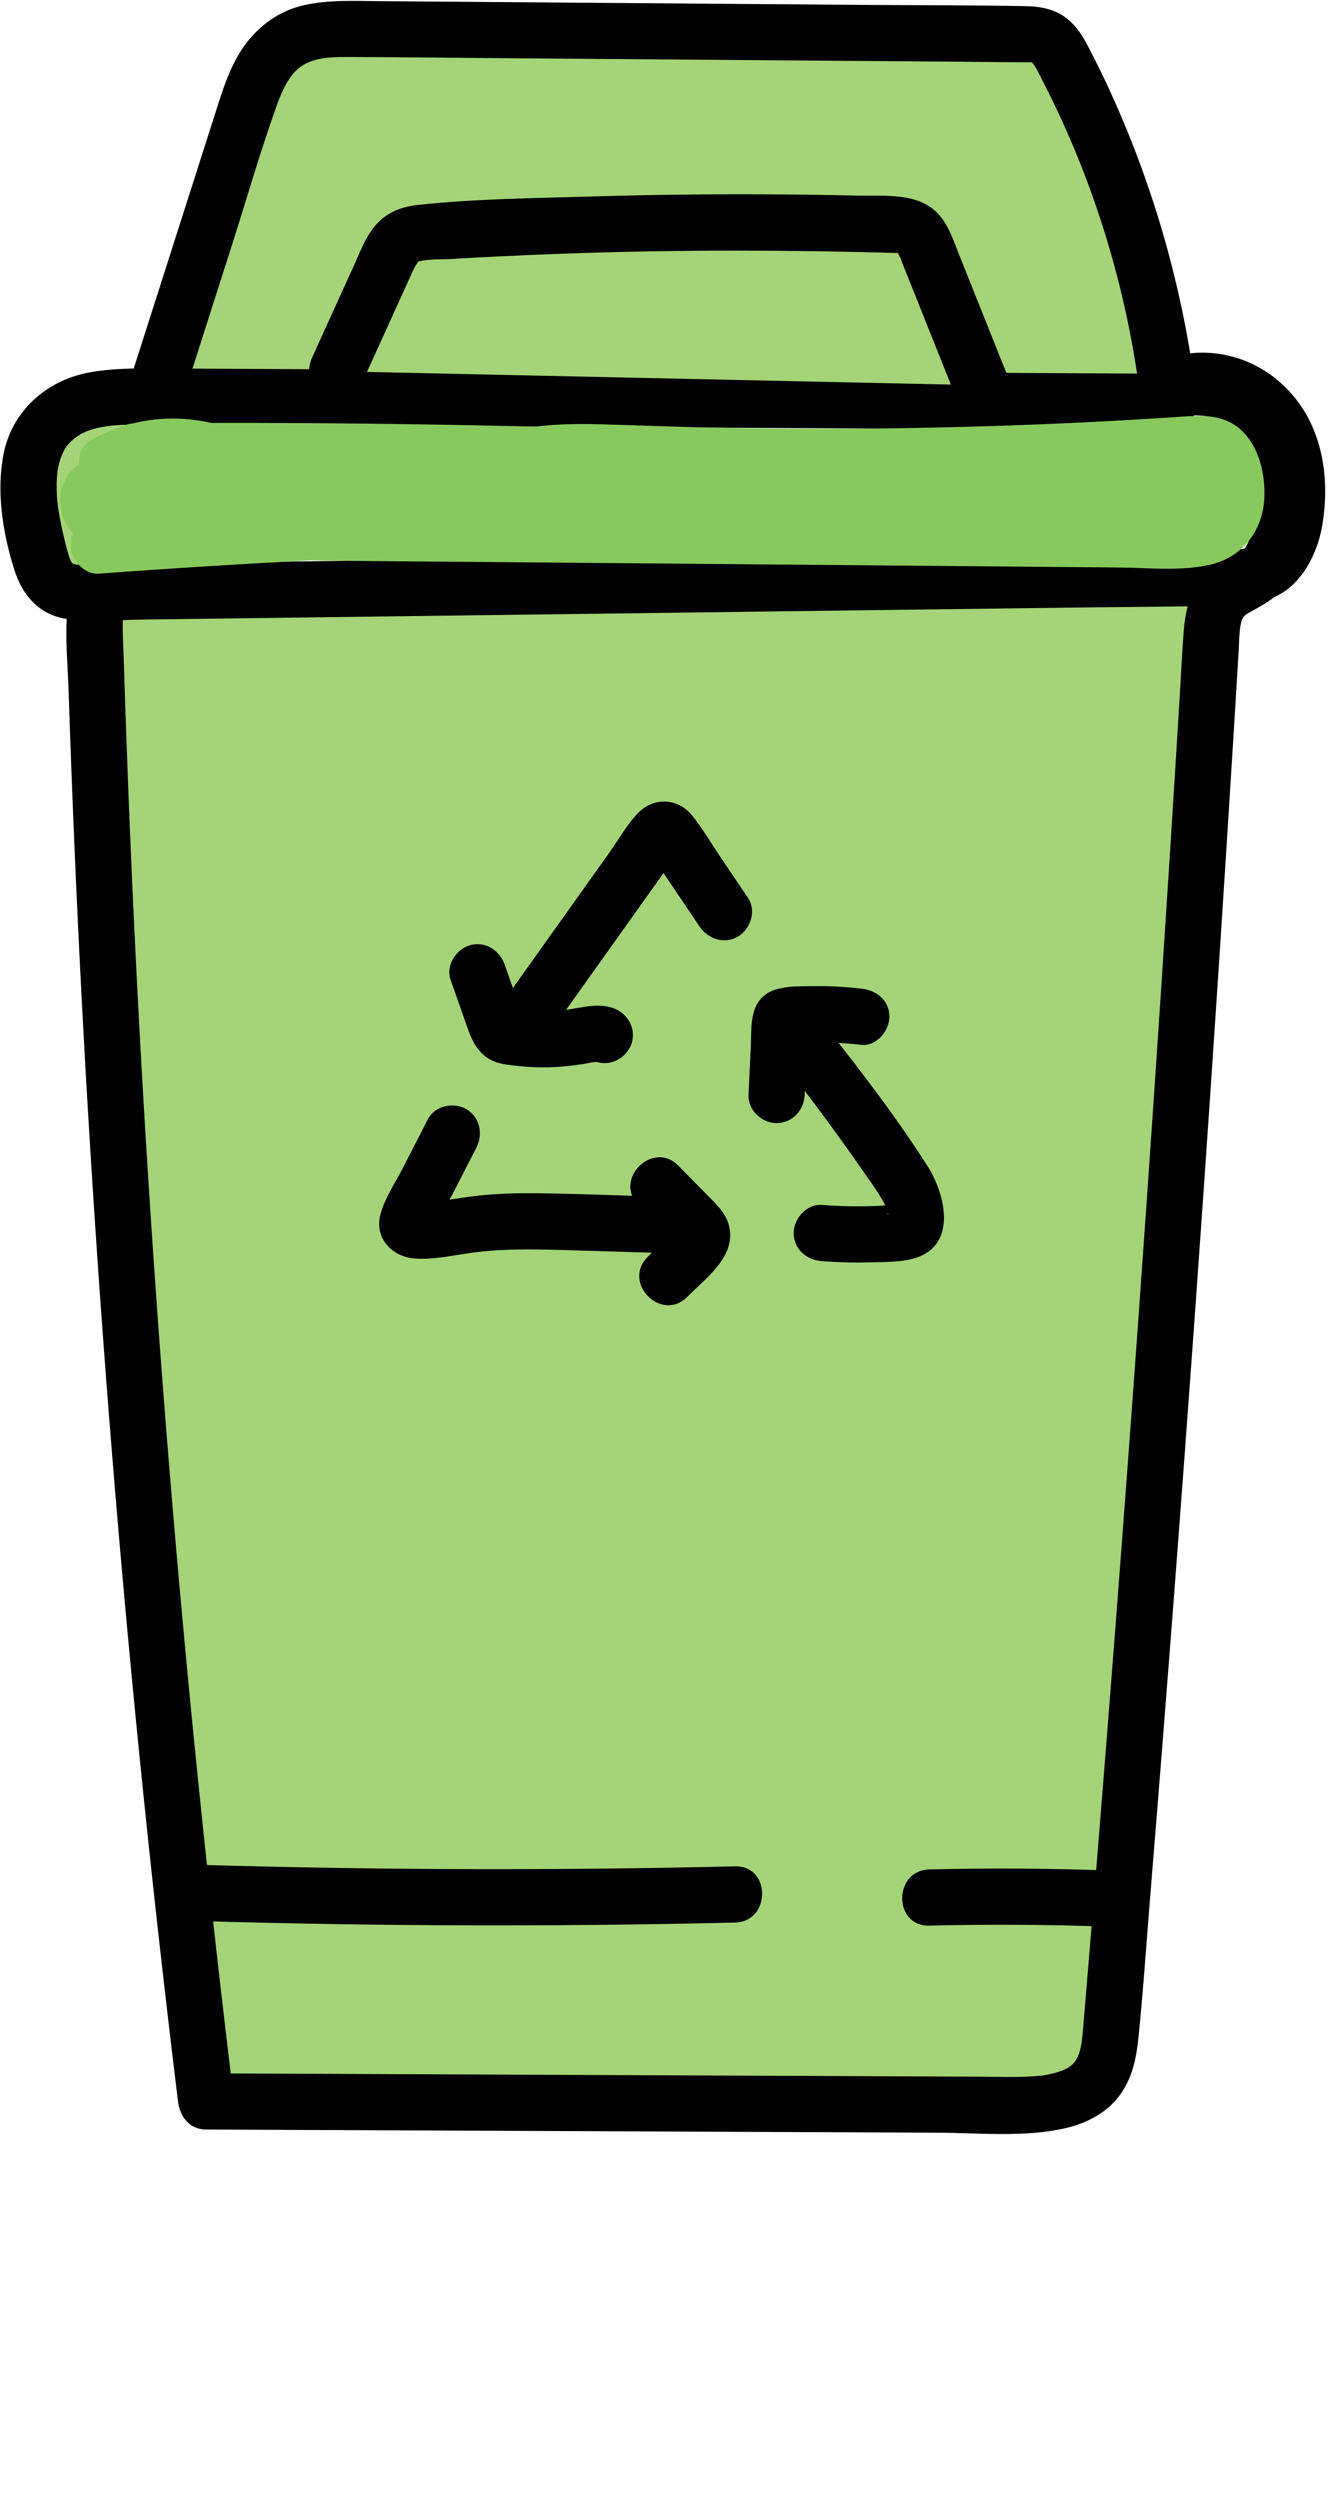 <svg width="396" height="745" viewBox="0 0 396 745" fill="none" xmlns="http://www.w3.org/2000/svg">
<path d="M47.266 114.043C55.822 87.277 64.378 60.517 72.933 33.75C75.493 25.744 78.515 17.114 85.563 12.531C91.566 8.632 99.184 8.558 106.34 8.618C172.717 9.128 239.094 9.643 305.471 10.153C307.589 10.166 309.793 10.206 311.682 11.164C314.141 12.417 315.602 14.983 316.882 17.422C333.585 49.2 344.385 84.074 348.566 119.725C246.86 119.189 145.153 118.66 43.44 118.124C33.732 118.07 23.018 118.385 15.849 124.938C5.458 134.431 8.097 151.141 11.575 164.783C12.506 168.441 13.652 172.414 16.747 174.571C19.441 176.447 22.971 176.474 26.254 176.434C139.579 174.973 252.896 173.513 366.221 172.059C369.517 172.019 372.921 171.952 375.942 170.638C381.992 168.012 384.974 161.124 386.14 154.632C388.311 142.539 385.631 129.018 376.753 120.522C367.876 112.033 352.258 110.506 343.447 119.068C356.037 110.707 375.728 117.239 380.813 131.47C382.864 137.212 382.756 143.47 382.529 149.56C382.227 157.553 381.256 166.585 374.911 171.463C371.527 174.062 366.964 175.127 364.264 178.431C361.805 181.439 361.47 185.593 361.236 189.466C352.908 328.056 342.925 466.545 331.28 604.901C330.891 609.51 330.436 614.328 327.95 618.234C322.758 626.388 311.388 627.225 301.719 627.178C221.621 626.83 141.522 626.488 61.43 626.14C43.534 480.354 32.452 333.731 28.224 186.913C28.09 182.33 28.626 176.655 32.854 174.88" fill="#A4D477"/>
<path d="M55.339 116.274C59.956 101.829 64.572 87.384 69.188 72.945C73.637 59.029 77.684 44.892 82.622 31.144C84.143 26.916 86.401 22.072 89.784 19.774C94.206 16.772 99.921 16.98 105.261 16.993C120.323 17.04 135.385 17.221 150.44 17.341C180.73 17.576 211.028 17.811 241.319 18.045C256.467 18.159 271.61 18.279 286.758 18.393C293.559 18.447 301.096 18.568 307.475 18.568C309.478 18.568 308.031 19.023 307.428 18.259C309.82 21.288 307.093 17.543 308.366 19.385C309.197 20.584 309.82 21.985 310.49 23.271C312.064 26.313 313.592 29.388 315.059 32.49C328.031 59.873 336.6 89.655 340.198 119.745C342.992 116.951 345.779 114.164 348.573 111.37C286.564 111.041 224.562 110.72 162.553 110.392C131.773 110.231 100.993 110.07 70.213 109.909C62.408 109.869 54.602 109.829 46.797 109.789C40.144 109.755 33.551 109.762 26.971 110.914C14.181 113.145 3.695 122.19 1.096 135.135C-1.175 146.431 0.821 158.92 4.278 169.801C6.657 177.285 11.541 183.1 19.615 184.387C27.005 185.566 34.871 184.715 42.328 184.621C73.336 184.219 104.343 183.824 135.351 183.422C197.145 182.625 258.933 181.834 320.727 181.037C336.258 180.836 351.809 180.802 367.34 180.434C374.408 180.266 381.316 178.745 386.348 173.392C390.689 168.769 393.269 162.591 394.314 156.387C396.398 144.026 394.836 130.384 387.265 120.019C379.38 109.219 366.643 103.497 353.31 105.474C347.32 106.358 341.98 109.065 337.545 113.172C330.61 119.591 339.635 131.456 347.695 126.324C348.613 125.741 349.551 125.179 350.543 124.736C349.25 125.313 351.574 124.442 351.956 124.341C352.479 124.2 353.002 124.1 353.524 123.966C354.851 123.631 352.332 124.046 353.692 123.905C354.904 123.778 356.124 123.745 357.336 123.798C357.745 123.818 358.147 123.852 358.556 123.879C359.936 123.966 357.397 123.638 358.757 123.899C359.695 124.08 360.626 124.281 361.551 124.542C361.819 124.616 364.72 125.668 363.4 125.098C364.526 125.581 365.611 126.177 366.643 126.82C366.964 127.014 368.881 128.428 367.922 127.644C368.753 128.328 369.544 129.078 370.274 129.869C370.636 130.257 371.011 130.666 371.333 131.088C371.085 130.766 370.623 130.029 371.44 131.356C372.009 132.274 372.572 133.212 372.988 134.21C372.418 132.843 373.102 134.739 373.135 134.887C373.329 135.677 373.564 136.435 373.738 137.232C373.973 138.29 374.087 139.336 374.16 140.421C374.388 143.791 374.281 147.188 374.127 150.565C373.932 154.813 373.53 159.436 371.628 162.719C370.716 164.287 370.1 164.802 368.204 165.874C365.531 167.389 362.904 168.628 360.485 170.578C354.938 175.04 353.444 181.673 352.948 188.454C352.452 195.241 352.124 202.048 351.708 208.842C348.311 264.365 344.647 319.868 340.714 375.358C336.767 431.068 332.553 486.752 328.071 542.423C326.965 556.171 325.84 569.92 324.701 583.668C324.111 590.764 323.535 597.859 322.925 604.954C322.711 607.413 322.583 609.336 321.82 611.721C321.197 613.671 320.238 614.85 319.361 615.547C318.195 616.472 316.587 617.101 315.18 617.517C314.007 617.858 312.815 618.12 311.609 618.341C310.59 618.529 310.765 618.495 309.183 618.622C303.167 619.105 297.083 618.837 291.06 618.81C277.264 618.75 263.469 618.689 249.674 618.629C193.829 618.388 137.984 618.147 82.139 617.905C75.245 617.879 68.344 617.845 61.45 617.818C64.244 620.612 67.031 623.399 69.825 626.193C62.609 567.347 56.485 508.373 51.487 449.299C46.468 390.004 42.569 330.622 39.795 271.179C39.025 254.61 38.335 238.027 37.738 221.451C37.437 213.049 37.155 204.648 36.894 196.246C36.78 192.574 36.532 188.876 36.606 185.197C36.646 183.094 36.459 184.119 37.001 182.115C37.068 181.874 37.316 180.568 37.135 181.807C37.068 182.263 35.306 183.06 37.108 182.156C41.149 180.125 42.294 174.424 40.11 170.699C37.705 166.585 32.707 165.653 28.653 167.697C22.375 170.853 20.218 177.754 19.889 184.3C19.528 191.536 20.231 198.953 20.466 206.195C20.968 221.451 21.544 236.7 22.194 251.95C23.481 282.227 25.062 312.491 26.938 342.742C30.683 403.236 35.594 463.657 41.664 523.964C45.102 558.081 48.907 592.157 53.081 626.187C53.638 630.703 56.472 634.542 61.456 634.562C119.747 634.816 178.044 635.064 236.334 635.319C250.799 635.379 265.258 635.446 279.723 635.506C292.192 635.56 305.619 636.974 317.88 634.12C323.341 632.846 328.788 630.207 332.566 625.979C337.344 620.639 338.784 614.013 339.488 607.092C340.928 592.881 341.879 578.61 343.045 564.372C347.796 506.27 352.258 448.147 356.425 389.997C360.579 332.075 364.438 274.127 368.01 216.165C368.458 208.835 368.907 201.505 369.35 194.175C369.497 191.683 369.51 188.541 369.906 186.417C370.408 183.663 370.964 183.395 373.142 182.196C378.475 179.248 383.299 176.333 386.327 170.779C389.309 165.305 390.301 159.154 390.743 153.01C391.634 140.609 390.991 127.611 382.127 118.036C375.246 110.599 364.211 106.278 354.107 107.129C348.807 107.578 343.762 109.005 339.246 111.879C342.63 116.261 346.013 120.649 349.397 125.031C351.896 122.713 355.44 121.674 359.186 121.775C359.789 121.788 360.418 121.815 361.021 121.889C359.916 121.761 361.417 121.969 361.537 121.996C362.75 122.244 363.943 122.565 365.115 122.967C365.933 123.242 368.881 124.81 369.484 125.272C377.168 131.182 379.212 141.312 378.328 150.712C377.999 154.17 376.679 159.262 374.515 161.573C373.209 162.973 372.713 163.215 370.669 163.55C367.52 164.065 364.083 163.757 360.901 163.797C346.402 163.985 331.903 164.173 317.404 164.36C260.3 165.097 203.189 165.828 146.085 166.565C117.529 166.933 88.98 167.302 60.425 167.67C53.289 167.764 46.147 167.851 39.011 167.945C35.44 167.992 31.876 168.039 28.305 168.085C26.549 168.106 23.172 168.561 21.96 168.039C21.343 167.771 21.29 167.456 20.827 166.484C20.191 165.131 21.095 167.275 20.606 165.834C20.399 165.225 20.224 164.608 20.057 163.992C19.333 161.372 18.717 158.719 18.174 156.059C17.216 151.335 16.653 147.235 16.988 141.949C17.203 138.639 18.429 134.471 20.499 132.22C23.621 128.817 27.514 127.591 32.452 126.934C36.988 126.331 43.581 126.552 48.834 126.579C55.969 126.619 63.111 126.653 70.247 126.693C98.796 126.84 127.345 126.994 155.893 127.142C212.991 127.443 270.089 127.738 327.193 128.039C334.329 128.08 341.471 128.113 348.606 128.153C352.74 128.173 357.517 124.281 356.981 119.778C353.417 89.923 345.705 61.053 333.799 33.442C330.925 26.775 327.809 20.209 324.433 13.777C322.878 10.816 321.103 7.975 318.516 5.817C314.744 2.662 310.289 1.911 305.505 1.824C289.472 1.536 273.425 1.576 257.392 1.456C225.319 1.208 193.239 0.96 161.166 0.712C145.126 0.591 129.093 0.464 113.053 0.344C105.61 0.283 98.019 -0.105 90.689 1.543C83.365 3.191 77.403 7.446 73.007 13.442C68.545 19.526 66.341 27.016 64.069 34.118C61.356 42.614 58.636 51.11 55.922 59.605C50.355 77.025 44.787 94.439 39.219 111.859C35.896 122.11 52.063 126.519 55.339 116.274Z" fill="black"/>
<path d="M100.357 110.64C105.375 99.605 110.393 88.576 115.412 77.541C116.598 74.928 117.924 72.161 120.396 70.701C122.286 69.582 124.571 69.414 126.762 69.274C173.179 66.312 219.738 65.542 266.236 66.962C268.273 67.022 270.403 67.116 272.152 68.161C274.403 69.508 275.516 72.115 276.494 74.547C281.86 87.967 287.221 101.38 292.587 114.8" fill="#A4D477"/>
<path d="M107.593 114.867C110.816 107.772 114.045 100.683 117.268 93.588C118.882 90.044 120.49 86.493 122.105 82.948C122.681 81.675 123.231 80.376 123.914 79.156C124.021 78.962 125.073 77.528 124.879 77.642C124.423 77.91 124.598 77.937 125.16 77.816C128.028 77.173 131.659 77.34 134.721 77.159C138.922 76.912 143.123 76.684 147.331 76.476C155.297 76.081 163.263 75.746 171.23 75.478C203.236 74.399 235.249 74.473 267.261 75.371C269.399 75.431 267.891 75.639 267.569 75.17C268.554 76.603 268.729 77.561 269.392 79.21C271.02 83.277 272.641 87.344 274.269 91.41C277.686 99.946 281.097 108.489 284.514 117.025C286.189 121.219 290.108 124.167 294.818 122.874C298.805 121.775 302.356 116.797 300.668 112.569C297.418 104.435 294.162 96.302 290.912 88.174C289.284 84.107 287.663 80.04 286.035 75.974C284.407 71.9 283.06 67.599 280.186 64.202C274.236 57.187 263.905 58.486 255.617 58.292C246.759 58.084 237.902 57.957 229.038 57.91C211.758 57.816 194.486 58.024 177.213 58.533C159.739 59.049 141.957 59.203 124.564 61.073C118.983 61.676 114.434 63.719 111.043 68.309C108.618 71.592 107.177 75.525 105.496 79.216C101.375 88.282 97.255 97.34 93.127 106.405C91.258 110.519 91.948 115.417 96.129 117.862C99.727 119.979 105.71 119.008 107.593 114.867Z" fill="black"/>
<path d="M61.677 564.125C114.159 565.639 166.687 565.766 219.175 564.513L61.677 564.125Z" fill="#A4D477"/>
<path d="M61.677 572.499C114.165 574 166.68 574.127 219.175 572.888C229.935 572.633 229.975 555.883 219.175 556.138C166.68 557.377 114.165 557.25 61.677 555.749C50.897 555.441 50.904 572.191 61.677 572.499Z" fill="black"/>
<path d="M277.117 565.43C295.348 564.968 313.599 565.089 331.829 565.792L277.117 565.43Z" fill="#A4D477"/>
<path d="M277.117 573.806C295.354 573.357 313.599 573.477 331.829 574.167C336.352 574.335 340.204 570.194 340.204 565.792C340.204 561.116 336.365 557.592 331.829 557.417C313.599 556.734 295.354 556.613 277.117 557.055C266.357 557.317 266.316 574.067 277.117 573.806Z" fill="black"/>
<path d="M38.891 165.459C42.797 165.908 46.71 166.357 50.616 166.799C54.696 167.268 58.401 163.255 58.843 159.536C59.299 155.717 57.001 151.114 52.847 150.351C41.47 148.247 29.846 148.227 22.315 158.337C18.59 163.335 23.581 171.382 29.544 170.94C79.52 167.248 129.596 164.883 179.699 163.878C204.75 163.375 229.808 163.215 254.866 163.389C279.79 163.563 304.694 164.541 329.612 164.789C336.513 164.856 343.427 164.742 350.308 164.139C357.45 163.516 365.738 163.034 369.906 156.213C372.056 152.689 372.479 148.039 370.569 144.341C368.793 140.91 365.926 139.041 362.408 137.641C355.996 135.095 348.848 134.116 341.973 134.358C332.714 134.679 330.376 148.307 339.749 150.806C346.302 152.555 352.941 152.555 359.494 150.82C363.487 149.761 366.1 145.661 365.49 141.634C364.834 137.265 361.531 134.8 357.263 134.371C312.701 129.936 268.3 137.393 223.919 140.535C211.242 141.433 198.539 141.955 185.822 141.781C186.566 147.262 187.31 152.749 188.047 158.23C205.902 154.056 224.086 152.387 242.411 153.084C242.411 147.503 242.411 141.915 242.411 136.334C190.653 134.492 138.828 134.726 87.091 137.044C87.091 142.625 87.091 148.213 87.091 153.794C95.68 152.749 103.767 153.781 111.814 156.957C111.814 151.57 111.814 146.19 111.814 140.803C87.238 144.696 62.227 145.64 37.403 144.006C38.147 149.486 38.891 154.974 39.628 160.454C49.108 157.841 58.683 157.245 68.445 158.391C68.445 152.809 68.445 147.222 68.445 141.641C59.935 141.326 51.406 140.816 42.891 140.703C38.877 140.649 34.804 141.192 31.3 143.275C31.099 143.396 26.764 146.344 26.958 147.141C28.023 146.766 29.089 146.391 30.154 146.009C31.936 145.969 33.263 146.552 34.127 147.758C34.542 148.441 34.63 148.722 34.676 149.573C34.542 147.302 34.422 152.354 33.196 151.731C33.41 151.838 34.723 151.289 35.011 151.228C34.14 151.416 36.606 151.094 36.639 151.094C40.532 150.913 44.445 151 48.338 150.967C57.249 150.893 66.16 150.813 75.064 150.739C74.32 145.259 73.577 139.771 72.84 134.291C59.775 136.193 46.448 134.405 34.08 129.989C34.75 135.095 35.413 140.193 36.083 145.299C43.239 141.433 51.447 140.421 59.326 142.371C60.069 136.89 60.813 131.403 61.55 125.922C54.495 125.989 47.44 126.063 40.385 126.13C29.611 126.237 29.584 142.96 40.385 142.88C96.571 142.458 152.758 143.295 208.904 145.406C224.944 146.009 240.984 146.719 257.017 147.53C257.017 141.949 257.017 136.361 257.017 130.78C221.071 132.086 185.079 131.637 149.173 129.44C149.917 134.92 150.661 140.408 151.398 145.888C168.007 140.796 186.439 143.517 203.524 143.965C222.096 144.448 240.676 144.609 259.248 144.448C277.827 144.287 296.4 143.798 314.959 142.987C324.238 142.579 333.518 142.096 342.784 141.527C347.253 141.252 351.729 140.85 356.204 140.669C357.042 140.636 357.899 140.582 358.737 140.662C357.826 140.575 359.688 141.165 359.32 140.79C358.549 140.026 359.367 141.687 359.501 142.15C360.264 144.723 360.666 147.443 360.016 149.66C359.882 150.123 359.702 150.706 359.233 151.054C358.308 151.744 357.698 151.845 356.171 152.166C353.906 152.649 349.538 152.488 346.328 152.461C341.645 152.421 336.962 152.381 332.278 152.34C313.545 152.18 294.812 152.012 276.078 151.851C238.612 151.523 201.152 151.201 163.685 150.873C142.547 150.692 121.415 150.518 100.276 150.324C80.123 150.136 59.828 149.855 39.876 146.726C35.413 146.029 30.864 147.865 29.571 152.575C28.479 156.555 30.924 162.176 35.42 162.88C54.971 165.942 74.682 166.766 94.447 167.014C114.407 167.261 134.366 167.375 154.319 167.55C194.017 167.891 233.708 168.24 273.405 168.581C293.478 168.756 313.545 168.93 333.618 169.104C342.576 169.184 352.291 170.303 361.088 168.213C370.535 165.968 376.485 158.163 377.008 148.615C377.463 140.327 374.703 129.875 366.797 125.849C362.589 123.711 357.946 123.785 353.377 124.093C348.084 124.448 342.784 124.783 337.484 125.091C318.054 126.217 298.604 126.981 279.147 127.396C257.037 127.865 234.913 127.879 212.803 127.43C201.661 127.202 190.533 126.74 179.397 126.438C168.503 126.137 157.434 126.525 146.942 129.741C137.723 132.562 139.78 145.614 149.167 146.19C185.072 148.394 221.065 148.843 257.01 147.53C267.811 147.135 267.77 131.322 257.01 130.78C200.897 127.952 144.724 126.371 88.538 126.07C72.485 125.983 56.431 126.009 40.378 126.123C40.378 131.704 40.378 137.292 40.378 142.873C47.433 142.806 54.488 142.733 61.544 142.666C70.83 142.572 73.121 128.529 63.768 126.217C51.46 123.169 38.77 124.81 27.615 130.833C20.848 134.492 23.199 143.852 29.618 146.143C44.988 151.63 61.202 152.789 77.282 150.444C81.342 149.855 83.835 144.924 83.278 141.259C82.669 137.219 79.299 133.962 75.051 133.996C63.748 134.09 52.452 134.19 41.149 134.284C35.963 134.331 30.596 134.351 25.873 136.776C21.042 139.255 17.739 144.053 17.906 149.573C18.074 154.913 21.397 160.588 26.73 162.176C29.008 162.853 31.353 162.913 33.638 162.19C36.217 161.372 38.723 158.96 39.728 157.741C39.226 158.344 40.867 157.372 39.949 157.526C40.867 157.372 41.939 157.446 42.864 157.459C45.772 157.5 48.686 157.667 51.587 157.774C57.195 157.982 62.803 158.19 68.411 158.397C72.934 158.565 76.786 154.431 76.786 150.022C76.786 145.058 72.92 142.177 68.411 141.647C57.269 140.334 45.953 141.326 35.145 144.307C25.739 146.9 28.151 160.153 37.37 160.756C63.748 162.491 90.126 161.084 116.229 156.95C119.8 156.387 122.38 152.247 122.38 148.877C122.38 144.924 119.7 142.17 116.229 140.803C107.03 137.165 96.873 135.852 87.057 137.038C82.568 137.58 78.682 140.495 78.682 145.413C78.682 149.794 82.515 153.989 87.057 153.788C138.795 151.469 190.62 151.235 242.377 153.077C246.9 153.238 250.752 149.111 250.752 144.702C250.752 140.026 246.913 136.502 242.377 136.327C222.626 135.584 202.807 137.574 183.564 142.076C174.231 144.26 176.476 158.404 185.789 158.525C230.485 159.121 274.658 150.82 319.28 149.801C331.943 149.513 344.613 149.855 357.223 151.114C356.479 145.634 355.735 140.146 354.998 134.666C351.327 135.637 347.829 135.631 344.157 134.652C343.414 140.133 342.67 145.62 341.933 151.101C346.831 150.933 351.688 151.436 356.305 153.185C356.378 153.211 357.551 153.533 357.363 153.607C357.336 153.613 355.347 147.892 355.4 147.758C355.996 146.197 356.975 146.907 355.3 146.82C352.881 146.699 350.134 147.416 347.688 147.59C336.479 148.381 325.237 147.992 314.021 147.677C291.194 147.034 268.353 146.672 245.513 146.592C199.39 146.424 153.267 147.403 107.191 149.526C81.275 150.719 55.373 152.28 29.504 154.19C31.916 158.391 34.328 162.592 36.733 166.792C36.325 167.342 37.732 166.277 36.914 166.652C38.676 165.841 38.917 165.948 40.177 165.881C43.695 165.7 45.557 165.995 48.351 166.504C49.095 161.024 49.839 155.536 50.576 150.056C46.669 149.607 42.757 149.158 38.85 148.716C34.348 148.2 30.476 152.937 30.476 157.091C30.516 162.042 34.375 164.943 38.891 165.459Z" fill="#88C95D"/>
<path d="M127.592 333.502C125.16 338.246 122.735 342.983 120.303 347.726C118.005 352.202 114.722 357.006 113.442 361.89C111.593 368.925 116.859 374.48 123.606 375.002C128.812 375.404 134.178 374.272 139.304 373.495C148.805 372.054 158.439 372.215 168.014 372.49C178.573 372.791 189.139 373.126 199.698 373.441C210.478 373.769 210.472 357.013 199.698 356.691C186.767 356.302 173.823 355.746 160.885 355.579C154.634 355.498 148.369 355.626 142.151 356.336C138.862 356.711 135.599 357.254 132.323 357.73C130.956 357.924 129.596 358.091 128.222 358.185C127.378 358.245 126.527 358.286 125.683 358.299C123.298 358.132 123.921 358.587 127.566 359.666C128.282 360.899 128.999 362.131 129.716 363.364C129.643 363.043 129.569 362.721 129.488 362.399C129.488 363.887 129.488 365.368 129.488 366.855C130.246 363.324 133.542 358.58 135.378 354.996C137.602 350.648 139.833 346.306 142.058 341.958C144.121 337.931 143.11 332.872 139.056 330.501C135.311 328.303 129.663 329.462 127.592 333.502Z" fill="black"/>
<path d="M245.044 375.793C249.895 376.162 254.752 376.302 259.616 376.155C264.206 376.014 269.666 376.189 273.975 374.507C285.485 370.025 281.592 355.298 276.574 347.452C266.115 331.084 253.955 315.573 241.841 300.411C239.014 296.874 232.944 297.463 229.996 300.411C226.498 303.909 227.161 308.713 229.996 312.257C239.463 324.103 248.521 336.263 257.184 348.705C259.174 351.559 261.251 354.387 263.02 357.382C263.744 358.608 264.326 359.72 264.702 361.073C264.682 361.006 264.963 362.098 264.856 362.045C263.328 361.261 271.676 359.526 268.474 358.842C266.906 358.507 264.434 359.191 262.785 359.278C260.889 359.385 258.987 359.445 257.084 359.465C253.064 359.512 249.057 359.351 245.05 359.05C240.535 358.708 236.675 363.144 236.675 367.425C236.669 372.236 240.515 375.452 245.044 375.793Z" fill="black"/>
<path d="M223.074 267.608C220.227 263.38 217.373 259.152 214.525 254.925C211.832 250.931 209.346 246.637 206.304 242.911C202.103 237.766 194.928 237.464 190.278 242.262C186.874 245.779 184.261 250.496 181.42 254.476C169.756 270.837 158.091 287.199 146.426 303.56C143.8 307.245 145.776 312.88 149.428 315.017C153.635 317.476 158.252 315.707 160.885 312.016C168.014 302.019 175.142 292.016 182.271 282.019C185.769 277.108 189.273 272.204 192.77 267.293C194.586 264.747 196.402 262.201 198.211 259.655C198.988 258.563 199.765 257.471 200.542 256.385C200.643 256.244 203.055 253.678 201.788 254.389C200.381 254.77 198.968 255.152 197.561 255.534C197.829 255.514 198.103 255.487 198.371 255.467C196.964 255.085 195.551 254.703 194.144 254.322C192.891 252.7 192.63 252.405 193.36 253.457C193.728 254.007 194.104 254.563 194.472 255.112C195.088 256.03 195.712 256.948 196.328 257.873C197.688 259.896 199.055 261.919 200.415 263.943C203.142 267.99 205.869 272.03 208.596 276.077C211.122 279.822 215.972 281.47 220.053 279.078C223.791 276.894 225.614 271.38 223.074 267.608Z" fill="black"/>
<path d="M239.945 326.293C240.126 322.515 240.3 318.736 240.481 314.957C240.568 313.182 240.649 311.399 240.736 309.624C240.776 308.733 240.823 307.848 240.863 306.957C240.89 306.347 241.479 304.09 240.957 305.718C240.24 306.95 239.523 308.183 238.806 309.416C238.967 309.242 239.128 309.074 239.282 308.9C238.049 309.617 236.816 310.334 235.583 311.051C238.438 310.334 242.437 310.575 245.566 310.609C249.339 310.649 253.091 310.917 256.836 311.346C261.338 311.862 265.211 307.125 265.211 302.971C265.211 298.013 261.352 295.112 256.836 294.596C252.26 294.066 247.663 293.798 243.054 293.865C238.123 293.939 231.242 293.443 227.436 297.055C223.523 300.773 224.12 306.689 223.892 311.627C223.657 316.518 223.429 321.409 223.195 326.293C222.981 330.816 227.195 334.669 231.57 334.669C236.28 334.669 239.731 330.829 239.945 326.293Z" fill="black"/>
<path d="M134.359 291.949C136.055 296.773 137.75 301.604 139.445 306.428C141.502 312.29 144.316 316.264 150.815 317.195C155.659 317.892 160.523 318.227 165.421 317.972C168.235 317.825 171.035 317.49 173.816 317.074C175.035 316.893 176.261 316.558 177.481 316.451C178.158 316.391 178.66 316.625 178.131 316.458C182.439 317.845 187.27 314.836 188.435 310.609C189.682 306.079 186.908 301.698 182.586 300.304C177.36 298.622 171.94 300.786 166.654 301.148C164.181 301.316 161.696 301.356 159.217 301.262C157.977 301.215 156.738 301.128 155.505 301.021C155.016 300.967 154.527 300.914 154.037 300.874C152.972 300.733 152.751 300.679 153.388 300.699C154.386 301.698 155.391 302.703 156.389 303.701C155.297 302.106 154.406 298.582 153.609 296.304C152.577 293.37 151.545 290.428 150.513 287.494C149.019 283.226 144.785 280.385 140.209 281.644C136.068 282.783 132.852 287.661 134.359 291.949Z" fill="black"/>
<path d="M190.392 359.163C192.254 361.053 194.117 362.935 195.98 364.825C197.802 366.667 199.732 369.361 201.869 370.795C203.678 372.007 203.175 365.019 201.259 366.326C200.321 366.962 199.524 368.095 198.72 368.905C196.83 370.808 194.948 372.711 193.058 374.62C185.461 382.285 197.299 394.137 204.904 386.466C210.284 381.039 218.967 374.855 217.594 366.232C216.924 362.004 213.962 359.21 211.088 356.296C208.14 353.308 205.185 350.319 202.237 347.331C194.653 339.639 182.807 351.485 190.392 359.163Z" fill="black"/>
</svg>
